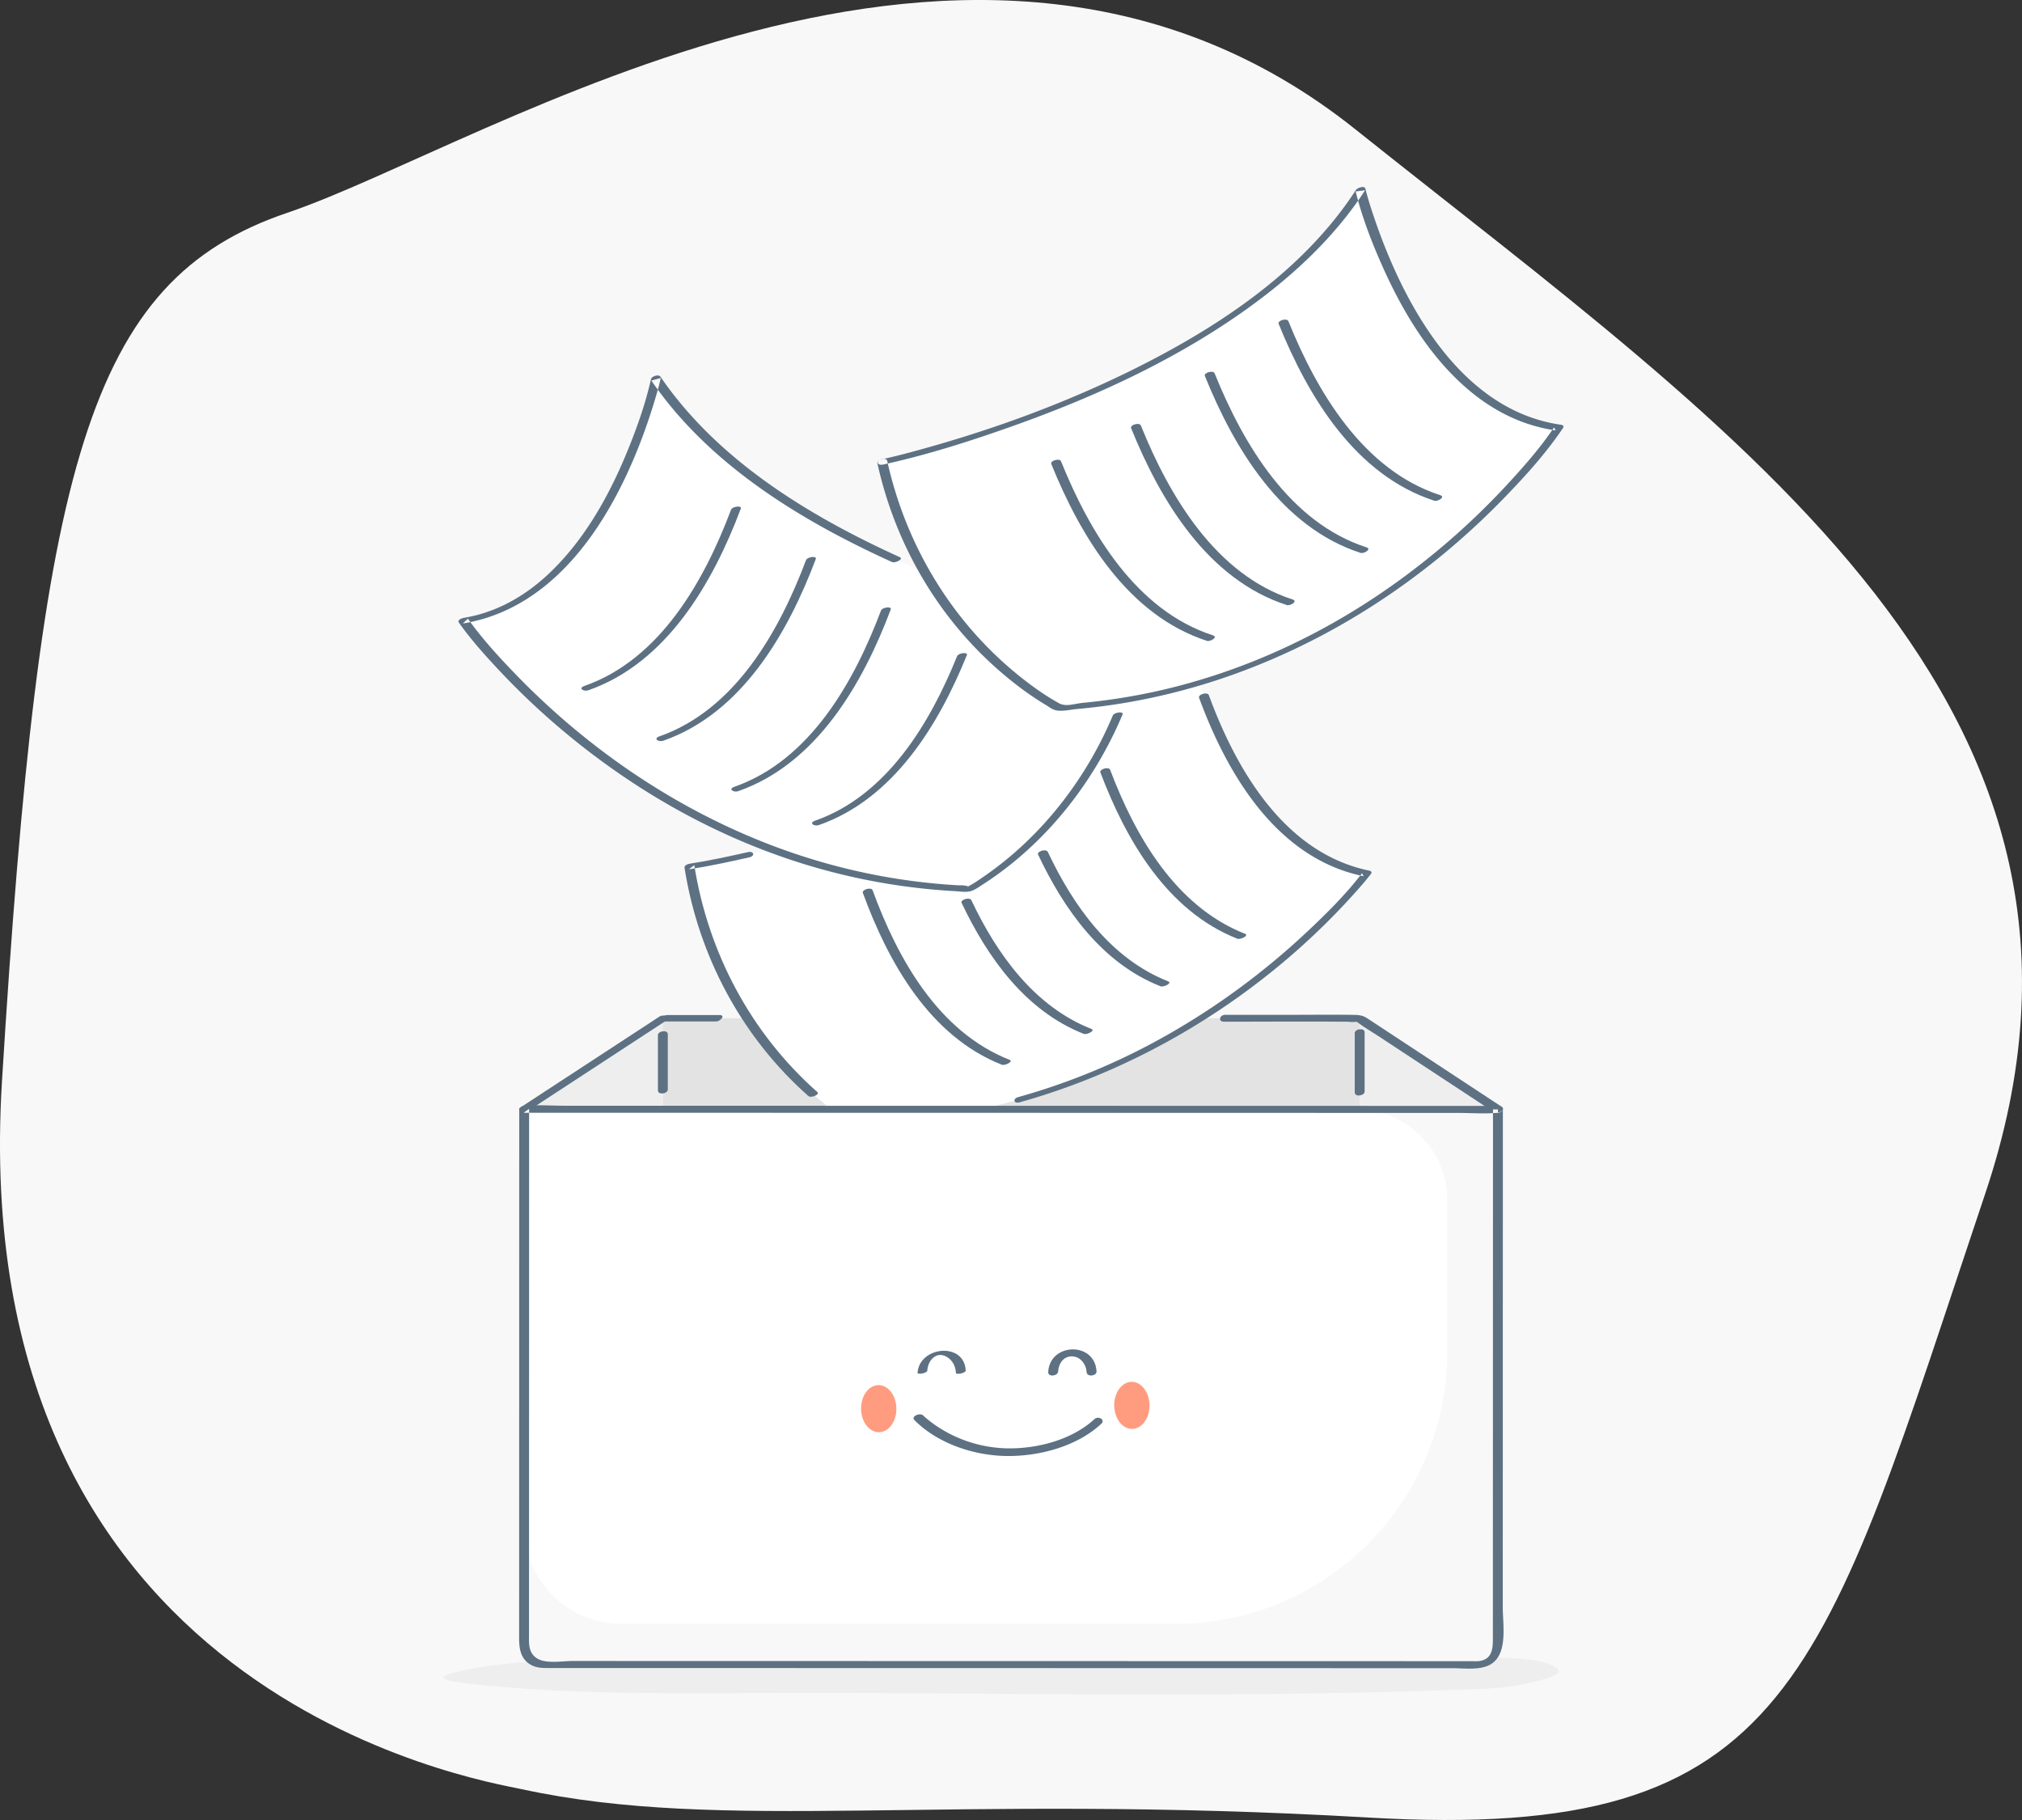<svg width="300" height="270" xmlns="http://www.w3.org/2000/svg"><rect width="100%" height="100%" fill="#333333" stroke="none"/><g fill="none" fill-rule="evenodd"><path d="M77.368 265.422C71.014 264.048-5.324 251.669.295 160.367 5.915 69.064 12.968 41.607 42.647 31.56c29.68-10.045 101.824-57.58 158.437-12.382 56.612 45.198 117.702 85.735 93.459 157.903-24.243 72.167-28.211 96.239-91.46 92.558-63.25-3.684-95.503 2.319-125.715-4.218" fill="#F8F8F8"/><path d="M68.63 249.647c-2.58-.323-3.53-.712-2.288-1.178 8.637-3.243 47.366-3.288 66.153-3.354 18.81-.065 37.626-.038 56.429.194 6.972.086 13.944.208 20.916.36 3.485.075 6.97.158 10.456.247 1.743.045 9.613-.167 10.934 1.89.635.99-5.703 2.164-6.303 2.26-3.437.548-6.894.541-10.352.672-3.707.14-7.416.226-11.124.314-26.056.62-52.614.204-78.732.09-17.748-.079-38.911.655-56.088-1.495" fill="#EEE"/><path fill="#E3E3E3" d="M98.348 239.106h103.386v-88.044H98.348z"/><path d="M106.752 150.584h-7.788c-.632 0-1.504.956-.528.956h7.788c.632 0 1.504-.956.528-.956" fill="#5D7183"/><path fill="#EEE" d="M98.348 151.105l-20.511 13.496v76.303l20.511-.585v-89.214"/><path d="M99.08 161.64v-8.195c0-.736-1.465-.504-1.465.12v8.196c0 .735 1.465.503 1.465-.122M97.872 150.792l-20.576 13.45c-.82.537.378 1.002.951.627l20.577-13.45c.82-.537-.379-1.002-.952-.627" fill="#5D7183"/><path fill="#EEE" d="M201.734 151.105l20.51 13.496v76.303l-20.51-.585v-89.214"/><path d="M222.806 164.193l-16.676-10.972-3.288-2.164c-.767-.505-1.383-.49-2.333-.505-2.804-.043-5.612-.001-8.417-.001h-10.323c-.813 0-1.125 1.022-.139 1.022 6.11 0 12.223-.054 18.333 0 .315.002.454.075 1.047.027.4-.031.414.03.198-.063.095.04.196.12.278.182.926.704 1.967 1.294 2.938 1.934l10.088 6.637 7.172 4.72c.512.336 1.794-.374 1.122-.817" fill="#5D7183"/><path d="M202.466 161.94v-8.795c0-.736-1.465-.504-1.465.12v8.796c0 .735 1.465.503 1.465-.122" fill="#5D7183"/><path d="M102.286 128.546c4.079 26.518 23.897 37.96 23.897 37.96 48.33.106 76.572-36.927 76.572-36.927-21.152-4.122-27.183-36.962-27.183-36.962-20.442 27.84-73.286 35.93-73.286 35.93" fill="#FFF"/><path d="M149.793 157.227c-10.561-4.148-16.619-15.016-20.322-25.15-.194-.532-1.632-.115-1.448.389 3.754 10.273 9.92 21.283 20.623 25.487.458.18 1.77-.48 1.147-.726M161.939 152.649c-8.486-3.34-14.04-11.123-17.818-19.097-.247-.523-1.668-.074-1.449.388 3.844 8.114 9.484 16.034 18.12 19.434.458.18 1.77-.48 1.147-.725M184.73 138.533c-10.283-4.04-16.289-14.475-20.016-24.323-.201-.532-1.637-.11-1.448.388 3.78 9.989 9.89 20.564 20.318 24.66.458.18 1.77-.48 1.147-.725M173.335 145.59c-8.525-3.355-14.09-11.19-17.87-19.206-.246-.523-1.667-.075-1.448.388 3.844 8.156 9.496 16.13 18.171 19.544.458.18 1.77-.48 1.147-.725M110.973 126.412c-2.847.643-5.709 1.264-8.594 1.71-.277.042-.88.223-.817.618 2.064 13.039 8.463 25.09 18.368 33.852.4.353 1.76-.21 1.342-.58-9.861-8.723-16.206-20.678-18.261-33.66l-.817.619c3.016-.467 6.01-1.114 8.986-1.786.886-.2.673-.972-.207-.773" fill="#5D7183"/><path d="M151.28 163.53c18.84-5.264 36.316-16.21 49.436-30.729.936-1.035 1.87-2.086 2.717-3.195.154-.201-.043-.398-.239-.438-12.556-2.568-19.753-14.91-23.838-26.037-.196-.533-1.633-.115-1.449.388 4.187 11.404 11.57 23.844 24.41 26.47l-.24-.438c-2.385 3.121-5.235 5.943-8.09 8.626-6.957 6.538-14.775 12.183-23.201 16.675a97.943 97.943 0 01-19.714 7.905c-.867.242-.67 1.018.207.773" fill="#5D7183"/><path d="M222.245 164.585l-144.473-.03-.016 79.35a3.025 3.025 0 003.024 3.026l138.441.027a3.007 3.007 0 003.008-3.006l.016-79.367" fill="#F8F8F8"/><path d="M201.269 164.58l-123.498-.025-.013 61.881c-.001 7.982 6.468 14.455 14.45 14.456l82.177.017c22.273.004 40.333-18.048 40.337-40.321l.005-22.544c.001-7.435-6.024-13.463-13.458-13.464" fill="#FFF"/><path d="M222.312 164.064l-14.342-.003a1318443.734 1318443.734 0 00-76.297-.015l-36.049-.008-11.886-.002c-1.862 0-3.791-.146-5.65-.001-.082.006-.167 0-.25 0-.278 0-.8.243-.8.579l-.005 25.15-.008 41.765-.003 11.554c0 1.647.292 3.245 2.006 4.025.8.364 1.62.344 2.467.344l22.366.004 40.673.009 42.656.008 28.339.006c1.741 0 4.143.355 5.692-.607 2.54-1.578 1.742-5.879 1.742-8.413l.008-38.287.007-33.805v-1.84c0-.747-1.466-.523-1.467.116l-.004 24.449-.009 41.438-.002 12.11c0 1.529.106 3.415-1.9 3.761-.451.078-.929.036-1.383.036l-22.67-.004-40.244-.008-41.99-.009-28.37-.006c-1.455 0-3.987.464-5.298-.41-1.304-.87-1.152-2.266-1.152-3.592l.001-4.895.008-38.265.006-32.96v-1.79l-.8.579 14.342.002 34.45.008 41.847.008 36.049.007 11.886.003c1.862 0 3.792.146 5.65 0 .082-.006.167 0 .25 0 .82.001 1.118-1.041.134-1.041" fill="#5D7183"/><path d="M135.664 210.665c3.406 3.442 8.647 5.206 13.39 5.329 4.887.127 10.607-1.33 14.304-4.736.72-.663-.41-1.252-.979-.728-3.305 3.045-8.338 4.363-12.71 4.337a19.512 19.512 0 01-9.412-2.512 18.563 18.563 0 01-2.363-1.577 16.124 16.124 0 01-.718-.6c-.064-.057-.382-.365-.19-.172-.492-.497-1.857.117-1.322.659" fill="#5D7183"/><path d="M132.995 208.945c.025 1.93-1.128 3.509-2.575 3.528-1.447.018-2.64-1.53-2.666-3.46-.025-1.93 1.128-3.509 2.575-3.528 1.447-.019 2.64 1.53 2.666 3.46M170.553 208.453c.025 1.93-1.127 3.51-2.574 3.528-1.447.02-2.641-1.53-2.666-3.46-.025-1.929 1.127-3.508 2.574-3.527 1.447-.019 2.641 1.53 2.666 3.46" fill="#FF9C80"/><path d="M156.993 203.452c.065-1.193.853-2.338 2.18-2.23 1.183.098 1.984 1.203 2.044 2.323.042.792 1.51.597 1.473-.093-.241-4.473-6.934-4.278-7.17.093-.042.786 1.436.607 1.473-.093M137.586 203.305c.078-1.46 1.322-2.916 2.879-2.016.88.51 1.315 1.418 1.368 2.404.015.271 1.471.026 1.449-.388-.232-4.302-6.932-3.564-7.145.388-.012.227 1.425.051 1.449-.388" fill="#5D7183"/><path d="M169.191 94.825c-5.073 26.346-25.308 37.034-25.308 37.034-48.3-1.713-75.128-39.784-75.128-39.784C90.048 88.753 97.31 56.164 97.31 56.164c19.38 28.588 71.881 38.66 71.881 38.66" fill="#FFF"/><path d="M121.49 122.403c11.092-3.881 17.774-14.86 21.96-25.218.2-.494-1.25-.33-1.453.169-4.02 9.95-10.427 20.675-21.091 24.407-.951.333-.09.879.585.642M109.526 117.37c11.68-4.083 18.502-15.996 22.632-26.955.191-.506-1.262-.335-1.452.17-3.973 10.54-10.516 22.21-21.765 26.143-.952.333-.09.879.585.643M87.282 102.407c11.68-4.084 18.502-15.997 22.632-26.955.191-.506-1.262-.335-1.452.169-3.973 10.54-10.516 22.21-21.765 26.144-.951.332-.091.878.585.642M98.404 109.89c11.68-4.085 18.502-15.998 22.632-26.957.191-.505-1.262-.335-1.452.17-3.973 10.54-10.516 22.21-21.765 26.143-.952.333-.091.88.585.643" fill="#5D7183"/><path d="M165.102 106.154c-3.97 9.438-10.546 17.935-18.995 23.783-.744.515-1.505 1.059-2.308 1.479-.114.059-.242.177-.367.206.538-.123-.005-.192-.21-.233-.368-.072-.79-.038-1.166-.06a91.848 91.848 0 01-20.336-3.499c-17.242-5.008-32.907-15.023-45.331-27.916-2.462-2.555-4.912-5.223-6.963-8.128l-.764.714c15.452-2.528 23.931-18.574 28.187-32.154.441-1.406.865-2.827 1.187-4.267l-1.397.375c8.562 12.496 22.169 20.773 35.714 26.927.452.205 1.77-.442 1.147-.726-13.49-6.128-26.994-14.338-35.519-26.781-.27-.395-1.305-.037-1.397.374-.818 3.652-2.091 7.243-3.507 10.7-2.794 6.817-6.59 13.564-12.092 18.566-3.424 3.113-7.54 5.385-12.137 6.137-.267.044-1.055.303-.764.714 1.79 2.535 3.898 4.877 6.017 7.134a110.416 110.416 0 0017.292 14.935c8.53 5.956 17.924 10.664 27.867 13.743a93.563 93.563 0 0022.476 4.03c.881.048 1.811.247 2.631-.127.57-.26 1.11-.649 1.632-.988 9.206-5.967 16.326-15.05 20.555-25.107.205-.486-1.243-.327-1.452.17" fill="#5D7183"/><path d="M130.9 68.535c5.688 26.22 26.167 36.432 26.167 36.432 48.247-2.843 74.178-41.53 74.178-41.53-21.365-2.824-29.387-35.234-29.387-35.234C183.152 57.237 130.9 68.535 130.9 68.535" fill="#FFF"/><path d="M130.176 68.729c2.565 11.602 8.574 22.232 17.427 30.19 2.332 2.096 4.844 4.03 7.535 5.646.41.247.885.614 1.347.76.942.297 2.293-.052 3.266-.138a93.047 93.047 0 005.402-.639c22.028-3.26 42.255-14.527 57.726-30.385 3.237-3.317 6.452-6.839 9.044-10.699.133-.197-.025-.408-.24-.438C216.636 60.924 208.1 44.92 203.752 31.9c-.428-1.283-.843-2.578-1.17-3.891-.133-.54-1.214-.122-1.401.166-7.639 11.761-19.834 19.976-32.162 26.19-10.108 5.094-20.8 9.07-31.695 12.115-2.16.604-4.333 1.192-6.527 1.668-.888.192-.673.964.208.773 6.461-1.4 12.826-3.437 19.05-5.64 12.791-4.53 25.398-10.345 36.331-18.464 6.223-4.622 11.91-10.059 16.15-16.587l-1.402.167c.966 3.887 2.44 7.698 4.08 11.344 3.133 6.962 7.33 13.84 13.36 18.663 3.556 2.845 7.704 4.811 12.233 5.444l-.239-.439c-1.993 2.968-4.393 5.705-6.811 8.325a109.047 109.047 0 01-19.903 16.96c-10.06 6.658-21.273 11.533-33.088 14.033a91.11 91.11 0 01-10.143 1.547c-1.252.12-2.467.625-3.515.044-2.204-1.224-4.27-2.72-6.219-4.312-9.839-8.045-16.525-19.28-19.263-31.666-.118-.53-1.571-.162-1.45.389" fill="#5D7183"/><path d="M179.956 94.251c-11.407-3.693-18.287-15.307-22.528-25.807-.214-.53-1.647-.1-1.449.389 4.364 10.805 11.394 22.45 23.1 26.24.487.157 1.698-.556.877-.822M191.8 88.94c-11.407-3.693-18.287-15.307-22.528-25.807-.214-.53-1.646-.1-1.449.389 4.365 10.805 11.394 22.45 23.1 26.24.488.157 1.698-.556.878-.822M213.689 73.46C202.28 69.768 195.4 58.153 191.16 47.654c-.214-.53-1.646-.101-1.449.388 4.365 10.805 11.394 22.45 23.1 26.24.488.158 1.698-.556.878-.822M202.745 81.2c-11.408-3.692-18.288-15.307-22.529-25.807-.214-.53-1.646-.1-1.449.389 4.365 10.805 11.394 22.45 23.1 26.24.488.158 1.698-.556.878-.822" fill="#5D7183"/></g></svg>